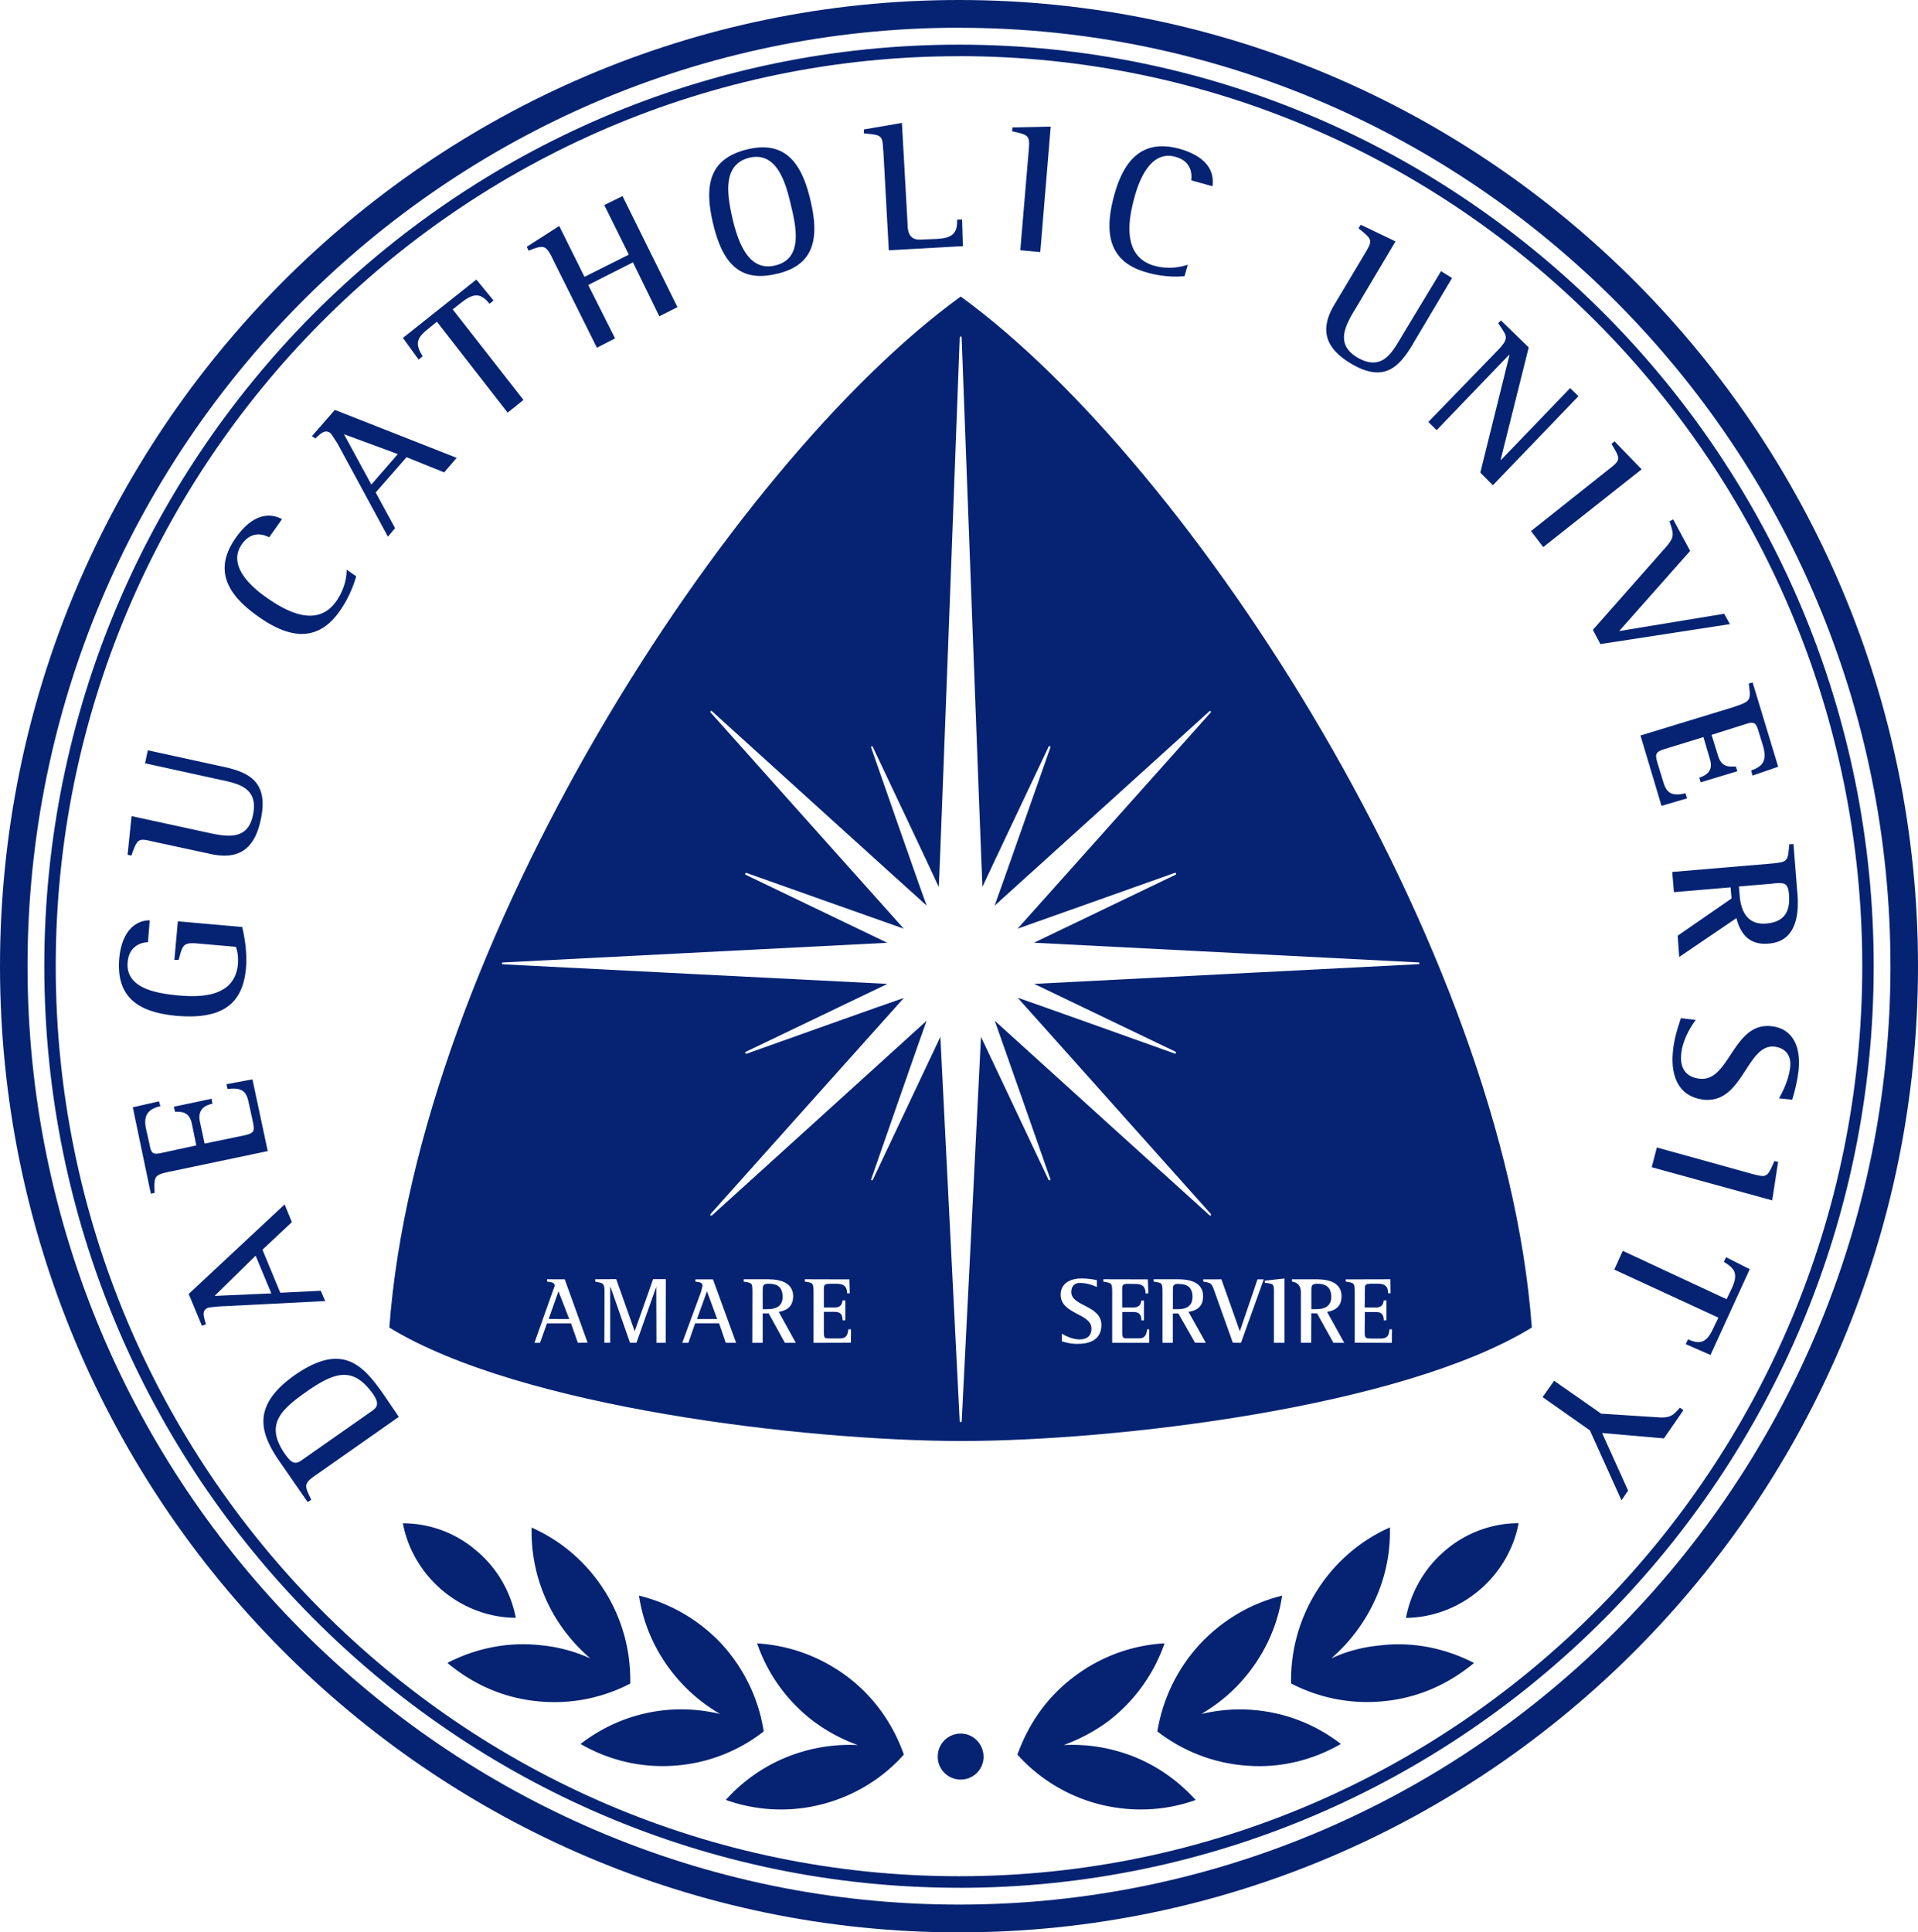 <svg xmlns="http://www.w3.org/2000/svg" id="_레이어_1" viewBox="0 0 327.3 329.72"><defs><style>.cls-1{fill:#052372;stroke-width:0}</style></defs><path d="M163.65 329.72C73.41 329.72 0 255.76 0 164.86S73.41 0 163.65 0 327.3 73.96 327.3 164.86s-73.41 164.86-163.65 164.86Zm0-324.99C76 4.74 4.7 76.57 4.7 164.86S76 324.98 163.65 324.98 322.6 253.15 322.6 164.86 251.29 4.74 163.65 4.74Z" class="cls-1"/><path d="M163.65 322.11c-86.07 0-156.09-70.54-156.09-157.25S77.58 7.62 163.65 7.62s156.09 70.54 156.09 157.25-70.02 157.25-156.09 157.25Zm0-312.52C78.66 9.58 9.51 79.24 9.51 164.86s69.15 155.28 154.14 155.28 154.14-69.66 154.14-155.28S248.64 9.58 163.65 9.58Z" class="cls-1"/><path d="M118.94 225.07h3.45l-1.75-4.74-1.7 4.74zM201.17 219.07c-1.03-.02-1.03.29-1.02 1.44v2.87h.92c.98 0 2.43-.29 2.42-2.07 0-1.75-.99-2.22-2.32-2.22ZM224.82 219.04c-1.04.03-1.06.31-1.04 1.46v2.88h.88c1.06 0 2.52-.3 2.52-2.09-.01-1.74-1.02-2.22-2.35-2.25ZM131.25 219.04c-1.11 0-1.1.31-1.1 1.46v2.88h.93c1-.01 2.47-.3 2.47-2.07 0-1.77-.99-2.26-2.29-2.26Z" class="cls-1"/><path d="M163.94 50.6c-39.61 28.72-92.69 110.97-97.5 175.92 22.34 13.7 71.35 19.33 97.51 19.36 26.18 0 75.12-5.67 97.45-19.36-4.78-64.93-57.9-147.21-97.46-175.92ZM98.61 229.13l-1.17-3.33h-4.1l-1.19 3.33h-.95l3.11-8.77c.08-.23.32-.82.34-.97-.01-.61-.64-.61-1.29-.71v-.4l3.01.01 3.9 10.81-1.67.02Zm14.99 0h-1.58l-.03-9.58-3.38 9.57h-1.1l-3.31-9.49h-.07v9.49h-1l.03-8.77c-.03-1.46-.21-1.39-1.58-1.67l-.02-.4 3.6-.02 3.15 8.89 3.14-8.89h2.17l-.02 10.85Zm10.26 0-1.15-3.34h-4.09l-1.15 3.34h-1.05l3.22-8.74c.05-.28.24-.83.24-.99 0-.62-.57-.61-1.22-.72l.02-.38h2.99l3.95 10.83h-1.76Zm10.08 0-2.77-5.03h-1.02v5.03h-1.77l.02-8.64c0-1.59-.05-1.59-1.5-1.81l.03-.4h3.87c1.2 0 4.54.01 4.55 2.92-.02 1.84-1.23 2.45-2.46 2.64l2.91 5.29h-1.85Zm11.27-.02-6.38.02v-8.64c-.01-1.59-.06-1.59-1.49-1.81v-.4l7.61.02.06 2.38h-.45c0-1.28-.74-1.62-1.74-1.63h-1.24c-.78.03-.98.11-.99.84v3.2h1.92c1.08-.01 1.17-.71 1.29-1.21h.45v3.4h-.47c.02-.92-.31-1.43-1.28-1.44h-1.91v3.59c0 .91.19.95.97.95h1.81c.86-.03 1.28-.33 1.4-1.57h.45l-.02 2.29Zm38.75.2c-1.21.03-2.45-.32-2.76-.45v-1.29c.49.29 1.73.97 3.04.98.99-.01 2.02-.42 2.01-1.87 0-2.61-5.25-2.39-5.25-5.78 0-1.74 1.37-2.76 3.61-2.76 1.12 0 2.12.2 2.57.29v1.18c-.44-.22-1.62-.7-2.84-.7-.89-.02-1.53.47-1.53 1.55 0 2.47 5.14 2.22 5.14 5.64 0 2.35-1.79 3.21-4 3.2Zm12.16-.18h-6.33v-8.64c0-1.57-.09-1.57-1.51-1.81v-.4l7.6.02.08 2.38-.47.02c0-1.29-.7-1.62-1.72-1.62l-1.28-.02c-.77 0-1 .12-.99.86v3.17h1.94c1.12 0 1.26-.71 1.34-1.19h.44v3.39h-.44c0-.92-.36-1.43-1.33-1.43h-1.94v3.58c0 .91.23.95.99.92h1.78c.93.02 1.31-.32 1.48-1.54h.36v2.31Zm7.81-.02-2.85-5h-.94v5.02h-1.76v-8.64c0-1.59-.04-1.59-1.52-1.81v-.4h3.92c1.21 0 4.55.01 4.52 2.92 0 1.84-1.2 2.46-2.49 2.63l2.96 5.3-1.84-.02Zm7.84.02-1.39-.02-3.12-8.75c-.5-1.47-.65-1.46-1.93-1.68v-.38l3.1-.01 3.13 8.82h.03l3-8.81h1.07l-3.89 10.83Zm7.43 0h-1.81v-8.69c0-1.34-.01-1.39-1.54-1.55l-.02-.37 3.36-.37v10.98Zm8.35 0-2.8-5.03-.98-.02-.02 5.04h-1.76v-8.64q-.02-1.59-1.53-1.81v-.38h3.94c1.21-.01 4.53-.01 4.53 2.91 0 1.83-1.23 2.45-2.47 2.64l2.93 5.29h-1.86Zm9.96 0-6.33-.02v-8.61c0-1.6-.07-1.58-1.52-1.82l-.02-.38 7.62-.02.03 2.39h-.41c0-1.28-.68-1.63-1.73-1.63h-1.26c-.77.03-1 .11-.97.85l-.04 3.19 2 .02c1.04-.02 1.19-.73 1.26-1.22h.45v3.4h-.45c0-.89-.35-1.42-1.28-1.41h-1.95l-.03 3.57c.03.91.24.95 1.01.95h1.75c.96-.01 1.39-.33 1.46-1.57h.43l-.02 2.31Zm-61.07-61.27c1.12.53 24.19 11.61 24.19 11.61.03.06.05.11.05.15v.06c-.03.07-.09.14-.16.11 0 0-25.69-9.19-26.85-9.54.82.92 32.95 36.88 32.95 36.88.03.06.03.09.03.14 0 0 0 .07-.03.09 0 .06-.12.1-.2.02 0 0-35.78-32.37-36.67-33.21.43 1.16 9.51 27.07 9.51 27.07s0 .14-.04.16c-.16 0-.22-.02-.28-.07 0 0-11.03-23.33-11.54-24.42-.04 1.25-3.29 65.63-3.29 65.63 0 .09-.11.12-.17.12-.03 0-.17-.03-.17-.12 0 0-3.25-64.38-3.3-65.62-.53 1.14-11.54 24.41-11.54 24.41-.07.06-.14.08-.2.06-.05 0-.1-.1-.08-.14s9.01-25.91 9.47-27.07c-.89.83-36.62 33.2-36.62 33.2-.14.07-.16.07-.24.02-.05-.03-.05-.09-.05-.1 0-.03 0-.09.05-.16 0 0 32.14-35.95 32.98-36.86-1.15.35-26.87 9.53-26.87 9.53-.05.03-.14-.03-.2-.11v-.06c0-.06 0-.1.06-.15 0 0 23.09-11.06 24.2-11.61-1.31-.05-65.65-3.34-65.65-3.34-.06 0-.14-.1-.14-.17 0-.09.09-.14.13-.14 0 0 64.35-3.29 65.64-3.36-1.09-.51-24.19-11.62-24.19-11.62-.05-.03-.05-.07-.05-.13v-.09c.04-.06.13-.12.19-.09 0 0 25.69 9.13 26.86 9.52-.81-.87-32.95-36.88-32.95-36.88-.08-.03-.08-.06-.05-.13 0-.02 0-.05.05-.09.08-.11.13-.11.23 0 0 0 35.73 32.39 36.64 33.17-.48-1.11-9.5-27.02-9.5-27.02v-.03s.03-.12.08-.16c.08 0 .14 0 .21.12 0 0 10.78 22.76 11.27 23.92.12-1.35 3.57-93.75 3.57-93.75 0-.1.12-.22.17-.22.08 0 .19.11.16.2 0 0 3.45 92.43 3.54 93.75.51-1.15 11.3-23.93 11.3-23.93.06-.1.11-.1.27-.1.04.04.04.09.04.16v.06s-9.09 25.9-9.53 27.01c.92-.8 36.66-33.18 36.66-33.18.08-.09.23-.02.23 0 .03.04.03.08.03.09 0 .07 0 .09-.03.11 0 0-32.14 36.01-32.96 36.9 1.18-.4 26.84-9.53 26.84-9.53.11-.03.16.04.2.09v.03c0 .12-.04.17-.05.19 0 0-23.1 11.1-24.2 11.62 1.24.07 65.6 3.36 65.6 3.36.11-.02.18.04.18.11 0 .09-.07.21-.17.19 0 0-64.34 3.29-65.61 3.36Z" class="cls-1"/><path d="m93.62 225.06 3.52.01-1.84-4.74-1.68 4.73zM68.75 259.92c.8 4.28 3.11 8.4 6.81 11.51 3.65 3.04 8.1 4.6 12.46 4.61-.83-4.29-3.1-8.46-6.8-11.51a19.162 19.162 0 0 0-12.48-4.61ZM154.24 299.39c-1.81-5.14-5.02-9.82-9.68-13.33-4.69-3.49-10-5.33-15.36-5.65 1.76 5.13 5.01 9.79 9.67 13.33 2.38 1.74 4.88 3.08 7.52 4.02-2.8-.14-5.7.14-8.5.86a28.145 28.145 0 0 0-14.03 8.5 27.983 27.983 0 0 0 16.35.76c5.6-1.43 10.45-4.47 14.02-8.49Z" class="cls-1"/><path d="M130.32 295.42c-.82-5.38-3.22-10.54-7.1-14.83a28.685 28.685 0 0 0-14.18-8.33c.79 5.39 3.23 10.57 7.18 14.86 1.97 2.14 4.24 3.93 6.66 5.33-2.7-.63-5.52-.92-8.52-.72-5.77.4-11 2.53-15.29 5.84 4.68 2.71 10.16 4.12 15.94 3.71a27.81 27.81 0 0 0 15.3-5.84v-.02Z" class="cls-1"/><path d="M107.55 287.28c.11-5.47-1.29-10.96-4.41-15.89-3.12-4.91-7.51-8.58-12.42-10.74a28.253 28.253 0 0 0 4.4 15.87c1.58 2.47 3.48 4.63 5.62 6.45-2.6-1.16-5.33-1.93-8.23-2.22-5.78-.69-11.37.51-16.16 2.99 4.18 3.51 9.29 5.89 15.05 6.51 5.79.66 11.33-.49 16.14-2.97ZM259.15 259.91c-.82 4.29-3.13 8.41-6.79 11.49-3.65 3.07-8.12 4.62-12.44 4.66.81-4.31 3.1-8.48 6.76-11.55 3.64-3.1 8.13-4.61 12.47-4.61ZM173.62 299.39c1.84-5.13 5-9.82 9.71-13.33a28.102 28.102 0 0 1 15.4-5.66 28.513 28.513 0 0 1-9.66 13.33 30.348 30.348 0 0 1-7.56 4.03c2.82-.14 5.64.12 8.49.85 5.61 1.41 10.39 4.49 14.04 8.52-5.06 1.82-10.74 2.16-16.37.75a28.189 28.189 0 0 1-14.05-8.49Z" class="cls-1"/><path d="M197.5 295.42c.88-5.37 3.27-10.53 7.2-14.83 3.98-4.27 8.87-7.04 14.09-8.33-.8 5.39-3.22 10.57-7.15 14.86-1.96 2.16-4.23 3.91-6.61 5.33 2.66-.63 5.54-.92 8.46-.71 5.81.4 11.05 2.52 15.33 5.83-4.71 2.71-10.2 4.15-15.96 3.71-5.79-.38-11.07-2.53-15.37-5.85Z" class="cls-1"/><path d="M220.32 287.26a28.52 28.52 0 0 1 4.43-15.87c3.11-4.91 7.49-8.58 12.43-10.77.15 5.45-1.3 10.94-4.45 15.9-1.54 2.45-3.46 4.63-5.55 6.45 2.55-1.18 5.31-1.93 8.22-2.2 5.73-.71 11.28.49 16.14 2.98-4.19 3.49-9.29 5.87-15.05 6.49-5.79.65-11.33-.49-16.15-2.98ZM167.84 299.74c0 2.19-1.74 3.91-3.9 3.91s-3.92-1.74-3.92-3.92c0-2.17 1.74-3.93 3.92-3.93 2.17 0 3.87 1.77 3.9 3.94ZM241.17 58.61c-2.17 3.55-4.68 7.04-10.72 3.37-4.7-2.85-5.1-6.13-2.66-10.14l5.15-8.62c1.35-2.28 1.27-2.34-1.12-4.27l.4-.6 5.92 2.84-6.61 11.12c-1.86 3.05-3.8 6.27 0 8.63 4.11 2.45 5.89-.52 7.48-3.24l6.9-11.43 1.88 1.17-6.64 11.17ZM255.58 59.79c2.03-2.18 1.61-2.34.08-4.64l.47-.48 4.74 4.61-4.79 19.17.04.06 11.82-12.29 1.42 1.38-14.61 15.2-2.14-2.16 4.97-20.04-.09-.03-12.33 12.83-1.42-1.4 11.85-12.23ZM274.52 80.09c2.09-1.64 2.05-1.73.47-4.34l.52-.45 4.63 4.78-16.79 13.27-2.09-2.73L274.5 80.1ZM283.81 93.9c2.03-2.26 1.87-2.52 1.09-4.95l.63-.32 2.89 5.37-12.09 13.65v.03l17.89-2.95.99 1.77-22.11 3.4-1.28-2.43L283.8 93.9ZM295.89 120.62c2.93-.99 2.91-1.09 2.53-3.99l.66-.19 4.36 14.39-4.39 1.51-.22-.89c2.39-.75 2.61-2.17 2.02-4.19l-.71-2.3c-.44-1.53-.69-1.92-2.15-1.44l-5.92 1.87 1.11 3.56c.63 2.09 2 1.86 3.02 1.83l.28.81-6.27 1.9-.23-.81c1.6-.51 2.37-1.45 1.78-3.24l-1.07-3.67-6.66 2.05c-1.67.53-1.59.94-1.15 2.49l1.01 3.29c.54 1.67 1.38 2.32 3.73 1.75l.27.88-4.36 1.28-3.59-12.01 15.97-4.88ZM302.29 150.79c2.24-.25 2.81-.23 3 1.87.19 2.63-.55 4.65-3.94 4.93-3.45.24-4.25-2.54-4.46-4.55l-.15-1.78 5.55-.47Zm-16.93-2.02.29 3.46 9.67-.82.16 1.9-9.19 6.35.26 3.63 9.76-6.63c.63 2.45 2.03 4.69 5.57 4.34 5.55-.46 5.02-6.89 4.78-9.29l-.61-7.69-.73.05c-.22 2.99-.2 3.01-3.27 3.3l-16.69 1.41ZM303.58 187.42c.47-.83 1.69-3.08 1.92-5.46.16-1.67-.64-3.13-2.71-3.37-4.73-.49-5.36 9.73-12.02 9.05-4.42-.5-5.76-4.18-5.26-8.49.24-2.42 1.15-4.78 1.33-5.42l2.54.3c-.68.87-2.22 3.27-2.48 5.74-.23 1.97.4 4.02 3.2 4.29 5.05.54 5.62-9.69 12.18-8.96 3.42.37 5.1 3.17 4.64 7.57-.25 2.16-.85 4.18-1.08 4.97l-2.26-.23ZM299.02 200.31c2.51.65 2.55.61 3.78-2.2l.63.14-1.01 6.57-20.56-5.66.88-3.37 16.28 4.52ZM294.64 221.68l.93-1.96c1-2.26.6-3.24-1.4-4.39l.37-.81 4.05 2.04-6.7 14.64-4.22-1.84.38-.84c2.17 1.01 3.26.43 4.28-1.81l.91-1.88-17.77-8.2 1.45-3.2 17.73 8.26ZM273.24 241.21l9.79.63c2.15.15 2.58-.49 3.66-1.65l.58.43-3.32 4.81-10.56-.92 4.44 9.83-1.13 1.66-5.39-11.94-8.07-5.67 1.97-2.79 8.04 5.62ZM60.78 98.34c-.21.77-1.01 3.39-2.8 5.91-3.67 5.27-8.45 4.9-14.09.82-4.75-3.38-7.68-7.63-3.66-13.3 2.84-4.04 5.7-4.35 7.9-3.19l-2.2 3.11c-.93-.51-2.99-1.18-4.65 1.16-2.46 3.5 1.31 7.06 3.95 8.93 2.86 2.04 8.65 5.76 12.14.83 1.57-2.28 1.8-4.39 1.78-5.41l1.63 1.13ZM58.7 74.09l9.19 3.39-4.52 5.2-4.67-8.58Zm7.49 17.5 1.23-1.47-3.31-6.09 5.27-6.02 6.41 2.59 2.14-2.48-20.79-8.18-3.89 4.46.55.42c.92-.84 1.7-1.69 2.66-.85.16.18.72 1.12 1.06 1.58l8.69 16.04ZM74.57 54.89l-1.7 1.38c-1.89 1.53-1.97 2.57-.74 4.51l-.69.58-2.68-3.7 12.53-9.96 2.93 3.57-.69.57c-1.46-1.87-2.69-1.82-4.61-.36l-1.67 1.31 12.08 15.45-2.7 2.17-12.08-15.52ZM94.31 44.14c-1.13-2.23-1.42-2.47-4.1-1.36l-.32-.67 5.54-3.55 4.31 8.68 7.57-3.79-4.19-8.46 3.11-1.53 9.38 18.95-3.1 1.56-4.5-9.2-7.63 3.86 4.58 9.11-3.1 1.59-7.56-15.18ZM125.03 37.43c-.95-4.14-1.83-9.35 2.85-10.52 4.63-1.08 6.17 4.1 7.09 8.11.96 3.93 2.01 9.18-2.7 10.28-4.62 1.1-6.31-4.11-7.24-7.86Zm7.55 9.29c6.36-1.48 7.27-6.01 5.73-12.5-1.51-6.57-4.43-10.25-10.76-8.74-6.57 1.59-7.42 6.17-5.84 12.76 1.56 6.56 4.48 10.05 10.87 8.47ZM150.72 25.7c-.14-2.65-.21-2.65-3.28-2.94l-.03-.67 6.5-1.12.99 17.71q.12 2.32 2.19 2.2l2.71-.11c1.92-.14 3.7-.39 3.51-3.28l.87-.05.13 4.56-12.64.71-.93-17.01ZM175.54 25.74c.22-2.62.11-2.69-2.83-3.34l.06-.66 6.53-.14-1.78 21.41-3.41-.31 1.43-16.95ZM202.14 47.11c-.82.12-3.47.25-6.47-.63-6.19-1.72-7.41-6.33-5.55-13.11 1.52-5.61 4.51-9.8 11.16-7.98 4.7 1.33 5.98 3.87 5.62 6.39l-3.63-1.01c.16-.99.09-3.25-2.68-4.01-4.1-1.16-6.12 3.68-6.97 6.82-.92 3.34-2.44 10.13 3.4 11.78 2.61.69 4.71.12 5.67-.19l-.55 1.94ZM51.49 249.16c-1.25.87-1.83.37-2.91-1.13-3.33-4.88-.82-7.39 3.74-10.58 5.17-3.64 8.11-4.13 11.39.49 1.2 1.81.49 2.31-.5 3l-11.73 8.22Zm16.56-7.41-2.61-3.84c-3.5-5-7.02-8.94-15.16-3.26-7.18 5.09-6.06 9.61-2.72 14.51l4.94 7.13.62-.38c-1.28-2.66-1.34-2.75 1.21-4.52l13.74-9.64ZM36.61 221.13l7.01-6.87 2.68 6.43-9.68.43Zm18.89.87-.77-1.76-6.9.34-3.04-7.34 5.02-4.71-1.24-3.02-16.37 15.28 2.26 5.43.68-.26c-.33-1.27-.81-2.32.36-2.82.22-.07 1.37-.18 1.89-.22L55.5 222ZM29.23 199.86c-2.98.63-2.94.74-2.85 3.68l-.64.14-3.08-14.74 4.47-1.02.24.83c-2.48.55-2.87 1.96-2.43 3.97l.55 2.4c.3 1.58.47 1.92 1.92 1.64l6.09-1.32-.76-3.71c-.45-2.13-1.88-2.03-2.86-2.03l-.22-.86 6.44-1.36.15.85c-1.66.35-2.51 1.27-2.13 3.09l.8 3.71 6.81-1.41c1.72-.4 1.72-.76 1.42-2.33l-.75-3.41c-.36-1.74-1.14-2.48-3.57-2.16l-.19-.82 4.44-.83 2.61 12.24-16.47 3.46ZM41.32 158.16c.35 1.38.92 4.38.64 7.18-.64 6.8-5.1 8.58-11.96 7.98-6.09-.6-10.24-2.91-9.65-9.8.44-4.64 2.75-6.47 5.2-6.49l-.3 3.75c-1.16 0-3.23.66-3.46 3.34-.44 4.46 4.77 5.39 8.8 5.74 5.1.46 9.53-.43 10.01-5.34.07-1.16-.02-2.02-.35-2.96l-6.25-.55c-2.8-.26-2.77.13-3.52 2.78h-.72l.59-6.59 10.96.97ZM37.86 130.77c4.03.89 8.17 2.19 6.63 9.11-1.13 5.39-4.14 6.82-8.62 5.82l-9.78-2.11c-2.53-.6-2.63-.52-3.67 2.39l-.65-.12.68-6.61 12.61 2.74c3.47.77 7.13 1.56 8.08-2.81 1.06-4.72-2.38-5.45-5.47-6.11l-12.92-2.83.48-2.22 12.63 2.76Z" class="cls-1"/></svg>